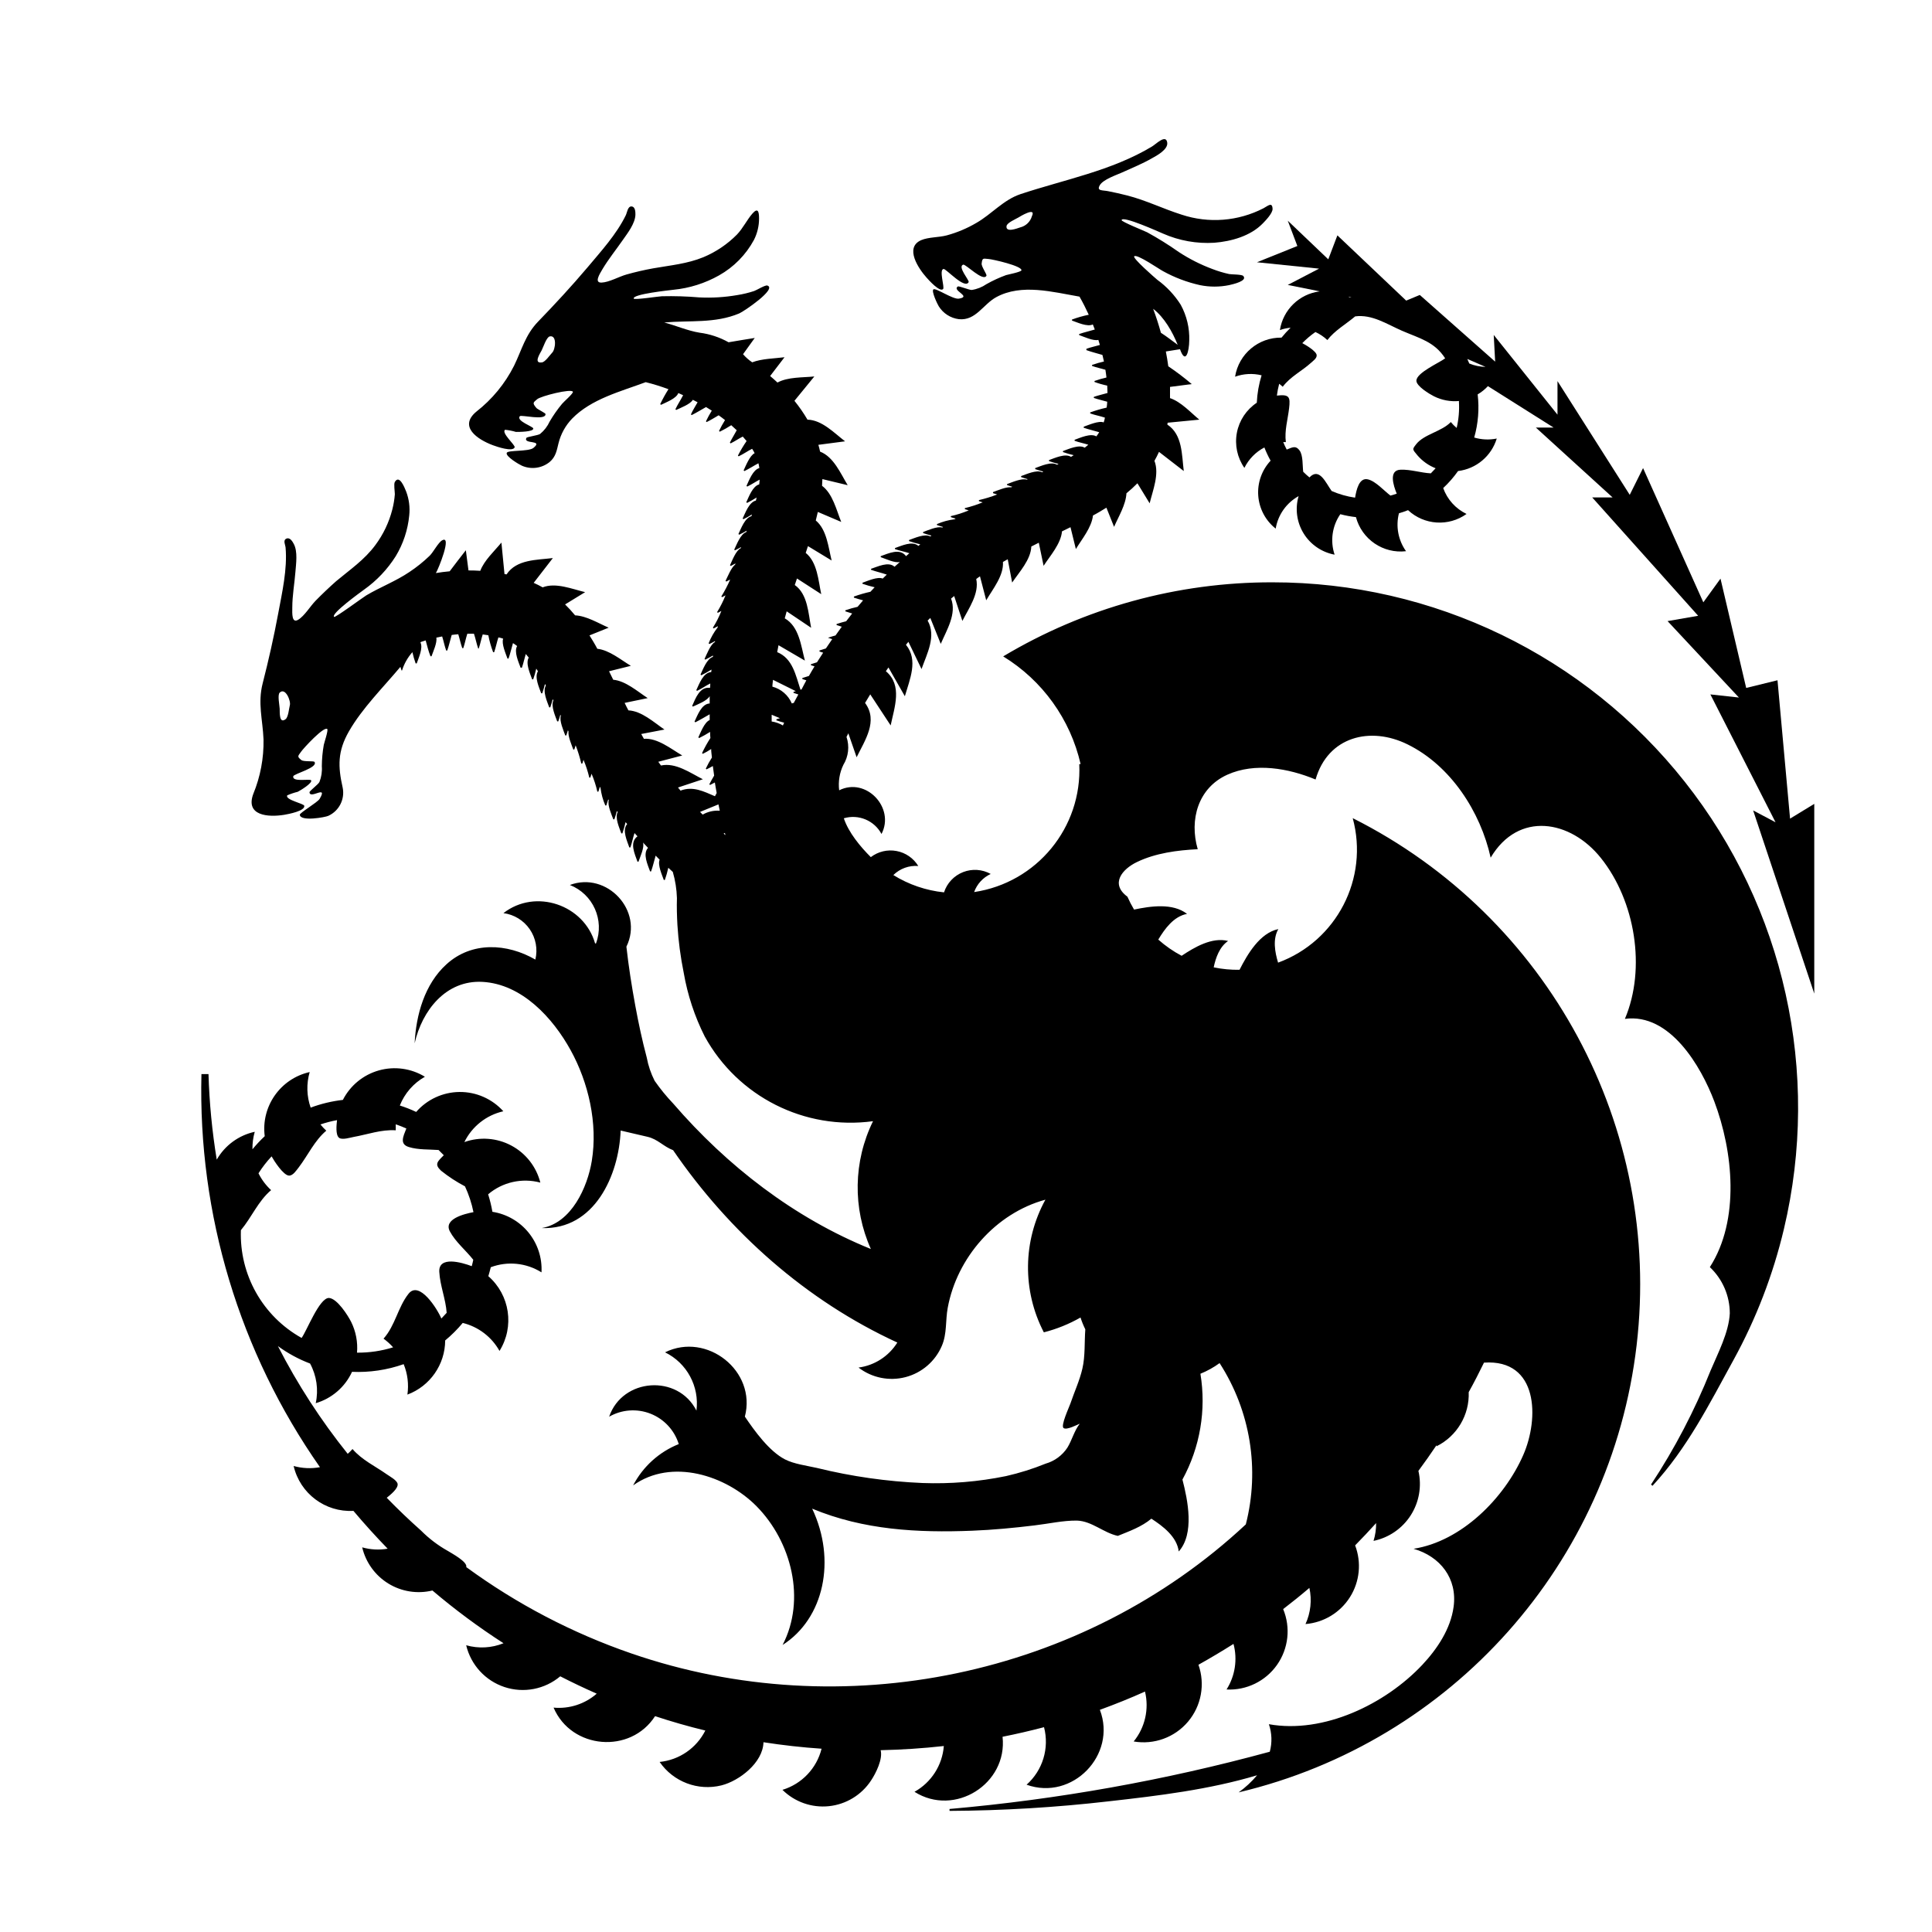 <?xml version="1.0" encoding="UTF-8" standalone="no" ?>
<!DOCTYPE svg PUBLIC "-//W3C//DTD SVG 1.1//EN" "http://www.w3.org/Graphics/SVG/1.1/DTD/svg11.dtd">
<svg xmlns="http://www.w3.org/2000/svg" xmlns:xlink="http://www.w3.org/1999/xlink" version="1.1" width="1080" height="1080" viewBox="0 0 1080 1080" xml:space="preserve">
<desc>Created with Fabric.js 5.2.4</desc>
<defs>
</defs>
<rect x="0" y="0" width="100%" height="100%" fill="transparent"></rect>
<g transform="matrix(1 0 0 1 540 540)" id="7d050ea9-ed53-44ca-b87e-a1239a92e008"  >
<rect style="stroke: none; stroke-width: 1; stroke-dasharray: none; stroke-linecap: butt; stroke-dashoffset: 0; stroke-linejoin: miter; stroke-miterlimit: 4; fill: rgb(255,255,255); fill-rule: nonzero; opacity: 1; visibility: hidden;" vector-effect="non-scaling-stroke"  x="-540" y="-540" rx="0" ry="0" width="1080" height="1080" />
</g>
<g transform="matrix(1 0 0 1 540 540)" id="ac2e92f6-a29f-4a02-8511-2b2464f5b393"  >
</g>
<g transform="matrix(2.68 0 0 2.68 522.97 612.79)"  >
<g style="" vector-effect="non-scaling-stroke"   >
		<g transform="matrix(1 0 0 1 13.38 -25.28)"  >
<path style="stroke: none; stroke-width: 1; stroke-dasharray: none; stroke-linecap: butt; stroke-dashoffset: 0; stroke-linejoin: miter; stroke-miterlimit: 4; fill: rgb(0,0,0); fill-rule: nonzero; opacity: 1;" vector-effect="non-scaling-stroke"  transform=" translate(-196.66, -196.34)" d="M 253.53 114.43 C 233.762 114.394 214.356 119.735 197.39 129.88 C 205.579 134.89 211.402 142.991 213.54 152.35 L 213.26 152.35 C 213.882 165.556 204.406 177.089 191.33 179.04 C 191.93 177.367 193.177 176.005 194.79 175.26 C 193.018 174.277 190.899 174.138 189.014 174.881 C 187.128 175.624 185.674 177.172 185.05 179.1 C 181.299 178.713 177.684 177.479 174.48 175.49 C 175.858 174.137 177.755 173.447 179.68 173.6 C 178.678 171.962 177.029 170.826 175.141 170.473 C 173.254 170.12 171.306 170.584 169.78 171.75 C 167.6 169.58 165.14 166.62 164.15 163.65 C 167.214 162.738 170.497 164.104 172.01 166.92 C 174.87 161.46 168.79 155 163.18 157.81 C 162.956 155.996 163.258 154.157 164.05 152.51 C 165.124 150.761 165.366 148.625 164.71 146.68 L 165.09 145.92 L 166.82 150.92 C 168.53 147.41 171.37 143.35 168.58 139.59 L 169.66 137.8 L 173.92 144.28 C 174.7 140.5 176.45 135.92 172.92 132.97 C 173.1 132.71 173.28 132.44 173.46 132.19 L 176.88 138.19 C 177.88 134.73 179.74 130.65 177.11 127.46 L 177.62 126.84 L 180.36 132.52 C 181.47 129.35 183.5 125.66 181.63 122.41 C 181.82 122.22 182.01 122.05 182.19 121.86 L 184.37 127.27 C 185.6 124.38 187.74 121.01 186.52 117.82 L 187.17 117.29 L 188.88 122.48 C 190.2 119.86 192.43 116.8 191.77 113.74 C 192.02 113.54 192.28 113.36 192.55 113.18 L 193.85 118.18 C 195.24 115.81 197.54 113.01 197.34 110.18 L 198.34 109.62 L 199.26 114.48 C 200.75 112.28 203.14 109.73 203.26 106.96 L 204.82 106.17 L 205.82 110.99 C 207.2 108.87 209.42 106.4 209.66 103.8 L 211.43 102.93 L 212.55 107.49 C 213.81 105.41 215.84 103 216.12 100.49 C 217.12 99.97 218.01 99.42 218.92 98.86 L 220.52 102.86 C 221.44 100.72 222.98 98.26 223.1 95.86 C 223.901 95.206 224.665 94.508 225.39 93.77 L 227.94 97.95 C 228.6 95.24 230.01 91.83 228.94 89.09 C 229.28 88.49 229.6 87.87 229.89 87.22 L 235.06 91.22 C 234.63 87.86 234.82 83.61 231.63 81.53 L 231.69 81.14 L 238.3 80.5 C 236.47 78.99 234.49 76.78 232.19 76.01 C 232.19 75.23 232.19 74.45 232.19 73.67 L 236.72 73.08 C 235.161 71.753 233.528 70.514 231.83 69.37 Q 231.62 67.82 231.32 66.28 L 234.27 65.81 C 235.49 69.21 236.18 66.1 236.2 64.02 C 236.289 61.409 235.674 58.822 234.42 56.53 C 233.136 54.504 231.48 52.74 229.54 51.33 C 229.05 50.93 224.33 46.81 224.72 46.43 C 225.27 45.87 230.01 49.16 230.72 49.52 C 233.137 50.857 235.734 51.84 238.43 52.44 C 240.436 52.85 242.504 52.85 244.51 52.44 C 245.31 52.26 248.44 51.56 247.46 50.52 C 247.14 50.18 245 50.23 244.52 50.13 C 243.331 49.87 242.165 49.519 241.03 49.08 C 238.572 48.165 236.224 46.977 234.03 45.54 C 231.907 44.042 229.7 42.666 227.42 41.42 C 226.95 41.18 222.02 39.2 222.09 38.88 C 222.28 37.88 229.93 41.36 230.73 41.69 C 234.093 43.172 237.762 43.827 241.43 43.6 C 244.96 43.32 248.96 42.21 251.51 39.6 C 252.09 39.01 253.62 37.44 253.58 36.52 C 253.51 35 252.58 35.94 251.68 36.41 C 246.4 39.131 240.247 39.611 234.61 37.74 C 230.77 36.53 227.18 34.74 223.26 33.74 Q 221.26 33.23 219.26 32.84 C 218.09 32.61 216.84 32.84 217.53 31.62 C 218.22 30.4 220.98 29.49 222.22 28.93 C 224.3 27.98 226.44 27.12 228.42 25.98 C 229.42 25.43 231.79 24.16 231.61 22.73 C 231.36 20.85 229.23 23.07 228.41 23.54 C 220 28.6 210.12 30.43 201 33.46 C 197.42 34.66 195 37.63 191.8 39.46 C 189.867 40.596 187.793 41.47 185.63 42.06 C 183.96 42.51 181.84 42.4 180.28 43.06 C 176.73 44.62 179.79 49.06 181.38 50.84 C 181.9 51.44 184.21 53.99 184.86 53.25 C 185.21 52.85 183.95 49.2 184.96 49.07 C 185.48 49 189.38 53.38 190.19 51.81 C 190.37 51.44 187.82 48.61 189.04 48.17 C 189.55 47.99 193.22 51.82 193.9 50.48 C 194.04 50.21 192.8 48.54 192.9 47.93 C 193.04 46.64 193.28 46.93 194.35 46.99 C 195.22 47.06 201.35 48.44 201.2 49.35 C 201.13 49.69 198.42 50.23 197.99 50.35 C 196.581 50.864 195.216 51.493 193.91 52.23 C 192.987 52.867 191.93 53.284 190.82 53.45 C 190.23 53.45 188.16 52.56 187.92 52.73 C 186.65 53.58 190.92 54.82 188.14 55.26 C 186.91 55.46 183.36 52.98 182.85 53.32 C 182.34 53.66 183.71 56.48 183.95 56.85 C 184.87 58.332 186.409 59.32 188.14 59.54 C 191.67 59.91 193.21 56.43 195.96 54.94 C 201.24 52.08 207.73 53.88 213.31 54.84 C 214.01 56.07 214.65 57.33 215.24 58.62 C 214.049 58.86 212.878 59.194 211.74 59.62 L 211.74 59.83 C 212.86 60.22 214.95 61.2 216.09 60.64 C 216.23 61 216.37 61.35 216.5 61.7 C 215.41 62.03 214.31 62.27 213.24 62.64 L 213.24 62.86 C 214.19 63.19 216.24 64.15 217.24 63.86 C 217.35 64.22 217.45 64.57 217.56 64.92 C 216.62 65.2 215.67 65.39 214.75 65.72 L 214.75 66 C 215.84 66.39 216.97 66.67 218.09 67 C 218.2 67.46 218.32 67.92 218.41 68.37 C 217.571 68.56 216.743 68.797 215.93 69.08 L 215.93 69.3 C 216.85 69.62 217.78 69.82 218.71 70.09 C 218.8 70.63 218.87 71.17 218.93 71.71 C 218.087 71.904 217.256 72.144 216.44 72.43 L 216.44 72.64 C 217.303 72.958 218.189 73.212 219.09 73.4 C 219.09 73.92 219.15 74.4 219.15 74.94 C 218.15 75.23 217.24 75.42 216.3 75.75 L 216.3 75.97 C 217.22 76.29 218.16 76.49 219.09 76.76 C 219.09 77.18 219.02 77.59 218.97 77.99 C 217.806 78.248 216.66 78.582 215.54 78.99 L 215.54 79.2 C 216.54 79.56 217.6 79.74 218.61 80.08 C 218.557 80.421 218.47 80.756 218.35 81.08 C 217.35 80.66 215.16 81.63 214.19 81.97 L 214.19 82.19 C 215.25 82.56 216.35 82.79 217.42 83.12 C 217.238 83.422 217.038 83.713 216.82 83.99 C 215.63 83.27 213.45 84.29 212.29 84.7 L 212.29 84.91 C 213.23 85.25 214.2 85.43 215.15 85.73 C 214.91 85.94 214.66 86.14 214.4 86.35 C 213.21 85.62 211.02 86.64 209.86 87.05 L 209.86 87.26 C 210.593 87.521 211.341 87.738 212.1 87.91 L 211.54 88.26 C 210.34 87.48 208.13 88.52 206.95 88.93 L 206.95 89.15 C 207.6 89.38 208.25 89.56 208.95 89.73 L 208.61 89.9 C 207.42 89.17 205.23 90.19 204.07 90.6 L 204.07 90.82 C 204.64 91.02 205.21 91.18 205.77 91.33 L 205.5 91.47 C 204.36 90.9 202.21 91.89 201.13 92.27 L 201.13 92.48 C 201.59 92.65 202.06 92.79 202.52 92.92 L 202.3 93.02 C 201.3 92.64 199.13 93.61 198.2 93.94 L 198.2 94.15 C 198.56 94.28 198.93 94.39 199.29 94.5 L 199.06 94.61 C 198 94.48 196.25 95.26 195.27 95.61 L 195.27 95.83 L 196.14 96.11 C 194.899 96.588 193.626 96.979 192.33 97.28 L 192.33 97.5 L 193.11 97.75 C 191.907 98.249 190.667 98.65 189.4 98.95 L 189.4 99.17 L 190.2 99.42 C 188.998 99.938 187.749 100.34 186.47 100.62 L 186.47 100.83 C 186.78 100.95 187.1 101.04 187.47 101.14 L 187.25 101.28 C 185.985 101.434 184.749 101.771 183.58 102.28 L 183.58 102.49 C 184 102.64 184.42 102.77 184.84 102.89 L 184.69 103.01 C 183.69 102.66 181.54 103.63 180.69 103.94 L 180.69 104.16 C 181.27 104.36 181.85 104.53 182.43 104.68 L 182.19 104.86 C 181.03 104.22 178.87 105.22 177.75 105.61 L 177.75 105.83 C 178.54 106.1 179.32 106.32 180.1 106.51 L 179.7 106.83 C 178.44 105.71 176.16 106.83 174.82 107.28 L 174.82 107.5 C 175.82 107.85 176.82 108.03 177.82 108.36 L 177.13 108.97 L 177.13 108.97 C 175.85 107.24 173.49 108.39 171.85 108.97 L 171.85 109.18 C 172.85 109.52 174.85 110.48 175.85 110.18 L 174.73 111.18 C 173.47 110.02 171.18 111.18 169.83 111.61 L 169.83 111.82 C 170.9 112.2 172.02 112.45 173.11 112.82 L 172.26 113.65 C 171.19 113.19 169.04 114.17 168.04 114.52 L 168.04 114.73 C 168.871 115.024 169.719 115.268 170.58 115.46 C 170.29 115.77 169.99 116.08 169.7 116.4 C 168.53 116.658 167.377 116.992 166.25 117.4 L 166.25 117.62 C 166.89 117.84 167.53 118.02 168.17 118.19 C 167.78 118.63 167.4 119.08 167.02 119.54 C 166.155 119.728 165.303 119.971 164.47 120.27 L 164.47 120.48 C 164.94 120.65 165.47 120.79 165.89 120.93 C 165.47 121.46 165.05 122.01 164.64 122.55 C 163.99 122.71 163.33 122.9 162.64 123.13 L 162.64 123.34 C 163 123.47 163.36 123.58 163.72 123.69 C 163.28 124.28 162.85 124.9 162.42 125.51 Q 161.64 125.72 160.86 125.99 L 160.86 126 L 161.73 126.28 C 161.29 126.92 160.85 127.56 160.41 128.22 C 159.97 128.35 159.52 128.49 159.07 128.65 L 159.07 128.86 L 159.84 129.11 C 159.41 129.77 158.97 130.43 158.55 131.11 C 158.13 131.23 157.71 131.36 157.29 131.51 L 157.29 131.72 L 158.04 131.96 C 157.64 132.61 157.26 133.28 156.87 133.96 C 156.41 134.09 155.96 134.23 155.5 134.39 L 155.5 134.61 C 155.78 134.71 156.05 134.79 156.33 134.87 L 155.33 136.77 L 155.11 136.83 C 154.11 133.83 153.5 130.32 150.25 128.99 C 150.34 128.51 150.43 127.99 150.53 127.55 L 156.03 130.76 C 155.22 127.69 154.85 123.68 151.83 121.94 C 151.96 121.45 152.1 120.94 152.23 120.48 L 157.33 123.91 C 156.74 120.91 156.64 116.91 153.92 114.99 C 154.08 114.53 154.23 114.08 154.38 113.63 L 159.44 116.9 C 158.82 114.03 158.64 110.26 156.2 108.29 C 156.36 107.82 156.52 107.35 156.67 106.88 L 161.61 109.88 C 160.92 107.12 160.61 103.45 158.3 101.53 C 158.45 100.94 158.6 100.34 158.73 99.75 L 163.61 101.83 C 162.61 99.37 161.84 95.95 159.61 94.3 C 159.61 93.84 159.67 93.37 159.68 92.9 L 164.96 94.17 C 163.46 91.71 162.04 88.27 159.2 87.17 C 159.1 86.69 158.97 86.17 158.84 85.75 L 164.41 85.02 C 162.14 83.28 159.6 80.57 156.57 80.5 C 155.764 79.123 154.854 77.81 153.85 76.57 L 158 71.49 C 155.59 71.74 152.49 71.57 150.31 72.76 C 149.82 72.3 149.31 71.85 148.78 71.4 L 151.78 67.48 C 149.61 67.76 147.11 67.76 145.04 68.54 C 144.331 68.064 143.689 67.496 143.13 66.85 L 145.57 63.46 C 143.75 63.76 141.92 64.04 140.11 64.36 C 138.237 63.31 136.18 62.631 134.05 62.36 C 131.54 61.95 129.16 60.88 126.69 60.23 C 131.99 59.76 137.29 60.47 142.34 58.34 C 143.27 57.95 150.34 53.17 148.18 52.52 C 147.74 52.39 145.91 53.52 145.44 53.67 C 144.288 54.048 143.108 54.333 141.91 54.52 C 139.299 54.972 136.646 55.133 134 55 C 131.41 54.78 128.809 54.7 126.21 54.76 C 125.69 54.76 120.44 55.57 120.33 55.25 C 120 54.32 127.81 53.51 128.6 53.41 C 131.947 53.082 135.189 52.06 138.12 50.41 C 141.202 48.679 143.73 46.11 145.41 43 C 146.109 41.614 146.472 40.083 146.47 38.53 C 146.47 37.01 146.19 36.25 145.07 37.53 C 143.95 38.81 143.15 40.53 141.87 41.88 C 139.872 43.903 137.493 45.511 134.87 46.61 C 131.48 48 128 48.3 124.38 48.94 Q 121.56 49.45 118.8 50.23 C 117.26 50.66 115.19 51.85 113.62 51.91 C 112.05 51.97 113.16 50.21 113.82 49.09 C 115.07 47 116.68 45 118.07 43 C 119.07 41.57 120.62 39.58 120.68 37.76 C 120.68 37.2 120.68 36.1 119.88 36.03 C 119.08 35.96 118.95 37.29 118.68 37.85 C 116.74 41.85 113.5 45.38 110.68 48.75 C 107.38 52.65 103.92 56.39 100.37 60.06 C 97.7 62.83 97.01 65.88 95.37 69.25 C 93.487 72.986 90.799 76.258 87.5 78.83 C 83.75 81.95 87.72 84.63 90.94 85.83 C 91.83 86.16 95.1 87.28 95.49 86.27 C 95.67 85.81 92.65 83.27 93.49 82.61 C 94.259 82.689 95.019 82.84 95.76 83.06 C 96.36 83.06 99.42 83.06 99.38 82.35 C 99.38 81.93 95.74 80.78 96.57 79.78 C 96.86 79.43 102 80.78 101.93 79.33 C 101.93 79.13 100.27 78.33 100.05 78.09 C 99.05 76.94 99.45 76.91 100.17 76.25 C 100.89 75.59 107.38 73.95 107.64 74.69 C 107.75 75.03 105.64 76.85 105.38 77.2 C 104.421 78.355 103.559 79.585 102.8 80.88 C 102.341 81.888 101.657 82.778 100.8 83.48 C 100.31 83.81 98.05 84.06 97.93 84.32 C 97.26 85.7 101.59 84.62 99.39 86.41 C 98.39 87.19 94.12 86.83 93.85 87.41 C 93.49 88.15 96.55 89.92 96.99 90.1 C 98.915 90.952 101.154 90.654 102.79 89.33 C 104.07 88.24 104.26 86.96 104.63 85.46 C 105.103 83.516 106.083 81.732 107.47 80.29 C 111.47 76.18 117.6 74.63 122.83 72.68 C 124.436 73.08 126.019 73.571 127.57 74.15 C 126.936 75.152 126.362 76.191 125.85 77.26 L 126.01 77.41 C 127.01 76.91 129.21 76.11 129.63 74.95 L 130.63 75.4 C 130.12 76.4 129.5 77.32 129.02 78.33 L 129.18 78.48 C 130 78.08 132.18 77.27 132.65 76.36 L 133.65 76.87 C 133.18 77.72 132.65 78.52 132.26 79.4 L 132.41 79.55 C 133.41 79.05 134.41 78.44 135.41 77.87 L 136.61 78.62 C 136.162 79.34 135.755 80.084 135.39 80.85 L 135.54 81 C 136.41 80.58 137.21 80.07 138.04 79.59 C 138.5 79.92 138.94 80.24 139.37 80.59 C 138.91 81.322 138.493 82.08 138.12 82.86 L 138.28 83.01 C 139.103 82.608 139.901 82.157 140.67 81.66 C 141.06 82.01 141.45 82.36 141.81 82.71 C 141.35 83.59 140.81 84.4 140.38 85.3 L 140.54 85.45 C 141.42 85.02 142.22 84.45 143.07 84.03 C 143.35 84.34 143.61 84.65 143.87 84.96 C 143.202 85.933 142.597 86.949 142.06 88 L 142.21 88.15 C 143.21 87.68 144.06 87.06 145.02 86.58 C 145.222 86.872 145.399 87.179 145.55 87.5 C 144.55 87.95 143.69 90.16 143.25 91.08 L 143.41 91.23 C 144.41 90.74 145.35 90.12 146.34 89.6 C 146.423 89.929 146.486 90.263 146.53 90.6 C 145.19 90.94 144.37 93.2 143.85 94.31 L 144 94.46 C 144.9 94.03 145.72 93.46 146.59 93.01 C 146.59 93.32 146.54 93.64 146.5 94.01 C 145.15 94.33 144.33 96.61 143.81 97.72 L 143.96 97.87 C 144.646 97.528 145.313 97.151 145.96 96.74 L 145.81 97.38 C 144.41 97.68 143.59 99.98 143.05 101.11 L 143.2 101.27 C 143.82 100.97 144.41 100.64 144.99 100.27 L 144.87 100.64 C 143.52 100.96 142.7 103.24 142.17 104.35 L 142.32 104.5 C 142.87 104.24 143.39 103.95 143.89 103.66 L 143.8 103.95 C 142.59 104.35 141.8 106.58 141.29 107.61 L 141.44 107.76 C 141.88 107.55 142.31 107.32 142.73 107.08 L 142.65 107.31 C 141.65 107.77 140.83 109.97 140.41 110.87 L 140.56 111.02 C 140.91 110.85 141.24 110.67 141.56 110.49 C 141.538 110.571 141.511 110.652 141.48 110.73 C 140.64 111.39 139.96 113.18 139.48 114.12 L 139.64 114.27 C 139.92 114.14 140.18 113.99 140.45 113.85 C 139.917 115.069 139.299 116.248 138.6 117.38 L 138.75 117.53 C 139 117.41 139.24 117.28 139.48 117.15 C 138.99 118.36 138.401 119.527 137.72 120.64 L 137.87 120.79 C 138.13 120.67 138.37 120.53 138.61 120.4 C 138.135 121.618 137.542 122.787 136.84 123.89 L 136.99 124.05 L 137.88 123.58 C 137.859 123.666 137.842 123.752 137.83 123.84 C 137.049 124.848 136.415 125.963 135.95 127.15 L 136.11 127.3 C 136.51 127.11 136.9 126.9 137.28 126.69 L 137.28 126.88 C 136.34 127.34 135.51 129.56 135.1 130.41 L 135.25 130.56 C 135.81 130.29 136.34 130 136.85 129.7 C 136.85 129.79 136.85 129.89 136.85 129.98 C 135.58 130.36 134.77 132.6 134.26 133.67 L 134.41 133.82 C 135.146 133.465 135.86 133.068 136.55 132.63 L 136.49 133.15 C 134.81 133.25 133.99 135.64 133.38 136.92 L 133.53 137.07 C 134.53 136.61 135.34 136 136.29 135.53 C 136.29 135.83 136.29 136.14 136.24 136.45 L 136.24 136.45 C 134.09 136.14 133.24 138.61 132.52 140.2 L 132.67 140.35 C 133.59 139.91 135.67 139.14 136.17 138.17 C 136.17 138.68 136.17 139.17 136.17 139.7 C 134.46 139.78 133.63 142.18 133.01 143.48 L 133.17 143.63 C 134.17 143.13 135.17 142.52 136.17 141.96 C 136.17 142.36 136.17 142.76 136.17 143.16 C 135.08 143.59 134.26 145.81 133.81 146.76 L 133.96 146.92 C 134.749 146.53 135.516 146.1 136.26 145.63 C 136.26 146.05 136.26 146.48 136.32 146.91 C 135.668 147.915 135.087 148.964 134.58 150.05 L 134.74 150.2 C 135.34 149.91 135.92 149.58 136.48 149.2 C 136.48 149.79 136.58 150.38 136.64 150.97 C 136.163 151.714 135.735 152.489 135.36 153.29 L 135.51 153.44 C 135.96 153.23 136.4 152.99 136.83 152.75 C 136.91 153.42 137 154.1 137.1 154.75 C 136.75 155.33 136.43 155.92 136.1 156.55 L 136.25 156.7 C 136.6 156.53 136.93 156.36 137.25 156.18 C 137.36 156.91 137.5 157.65 137.63 158.38 C 137.5 158.6 137.38 158.82 137.27 159.05 C 134.93 158.05 132.69 156.88 130.09 157.88 C 129.91 157.67 129.74 157.44 129.56 157.23 L 134.75 155.51 C 132.13 154.19 129.07 151.97 126.01 152.64 C 125.81 152.38 125.62 152.12 125.45 151.86 L 130.45 150.55 C 128.08 149.16 125.28 146.86 122.45 147.07 L 121.89 146.07 L 126.74 145.14 C 124.54 143.65 121.99 141.27 119.22 141.14 C 118.95 140.62 118.69 140.14 118.43 139.58 L 123.24 138.58 C 121.12 137.2 118.65 134.99 116.05 134.75 L 115.18 132.98 L 119.73 131.85 C 117.65 130.6 115.24 128.57 112.73 128.29 C 112.21 127.29 111.66 126.4 111.1 125.5 L 115.1 123.89 C 112.96 122.97 110.49 121.43 108.1 121.32 C 107.445 120.523 106.748 119.761 106.01 119.04 L 110.19 116.48 C 107.47 115.83 104.06 114.41 101.33 115.48 C 100.73 115.14 100.11 114.83 99.46 114.54 L 103.46 109.37 C 100.11 109.79 95.88 109.62 93.8 112.78 L 93.37 112.7 L 92.73 106.14 C 91.26 107.93 89.15 109.83 88.32 112.03 C 87.5 111.97 86.68 111.95 85.86 111.95 L 85.31 107.74 C 84.19 109.2 83.03 110.65 81.94 112.13 C 80.94 112.22 80.02 112.34 79.06 112.5 C 79.55 111.75 82.49 104.5 80.37 105.67 C 79.54 106.13 78.53 108.14 77.76 108.89 C 76.462 110.142 75.053 111.273 73.55 112.27 C 70.68 114.21 67.48 115.41 64.55 117.15 C 63.9 117.53 58.07 121.85 57.83 121.64 C 57.09 120.99 63.46 116.41 64.1 115.94 C 66.727 114.076 68.962 111.715 70.68 108.99 C 72.247 106.405 73.211 103.499 73.5 100.49 C 73.685 98.796 73.466 97.083 72.86 95.49 C 72.49 94.56 71.43 91.92 70.5 93.49 C 70.24 93.93 70.5 95.49 70.5 96.06 C 70.418 97.137 70.24 98.204 69.97 99.25 C 69.288 101.919 68.093 104.429 66.45 106.64 C 64.18 109.73 61.15 111.78 58.25 114.2 Q 56 116.2 54 118.24 C 52.87 119.38 51.67 121.44 50.33 122.24 C 48.99 123.04 49.09 120.94 49.11 119.69 C 49.11 117.21 49.57 114.69 49.76 112.27 C 49.89 110.55 50.28 108.03 49.42 106.42 C 49.16 105.93 48.62 104.98 47.87 105.32 C 47.12 105.66 47.66 106.6 47.71 107.18 C 48.1 111.71 46.99 116.52 46.17 120.94 C 45.26 125.82 44.17 130.67 42.94 135.47 C 41.86 139.64 42.94 143.05 43.11 147.21 C 43.181 151.096 42.457 154.955 40.98 158.55 C 39.27 163.11 44.05 163.48 47.44 162.92 C 48.37 162.76 51.77 162.12 51.61 161.05 C 51.53 160.56 47.61 159.83 48.04 158.87 C 48.746 158.558 49.479 158.31 50.23 158.13 C 50.77 157.87 53.39 156.28 53.03 155.72 C 52.8 155.37 49.03 156.16 49.31 154.89 C 49.4 154.36 54.55 153.1 53.74 151.89 C 53.57 151.64 51.5 151.89 51.01 151.51 C 50.01 150.73 50.33 150.66 50.93 149.78 C 51.42 149.06 55.69 144.42 56.4 145.03 C 56.66 145.26 55.77 147.87 55.68 148.33 C 55.418 149.806 55.281 151.301 55.27 152.8 C 55.356 153.917 55.185 155.039 54.77 156.08 C 54.51 156.61 52.68 157.94 52.7 158.23 C 52.8 159.75 56.62 156.56 54.81 159.6 C 54.37 160.34 50.65 162.5 50.68 162.91 C 50.78 164.39 56.02 163.43 56.62 163.14 C 58.868 162.118 60.112 159.68 59.62 157.26 C 58.62 152.84 58.54 149.69 60.91 145.54 C 63.71 140.66 68.06 136.37 71.66 132.06 C 71.73 132.32 71.81 132.57 71.9 132.82 L 72 132.82 C 72.442 131.408 73.178 130.106 74.16 129 C 74.34 129.796 74.567 130.581 74.84 131.35 L 75.06 131.35 C 75.45 130.23 76.43 128.12 75.84 126.98 L 75.93 126.87 L 76.93 126.55 C 77.24 127.66 77.5 128.77 77.93 129.85 L 78.15 129.85 C 78.47 128.93 79.37 127 79.15 125.97 L 80.37 125.72 C 80.69 126.72 80.87 127.72 81.21 128.66 L 81.43 128.66 C 81.8 127.59 82.04 126.49 82.36 125.41 C 82.82 125.35 83.28 125.29 83.73 125.26 C 84.04 126.26 84.22 127.2 84.56 128.15 L 84.78 128.15 C 85.12 127.15 85.29 126.15 85.62 125.15 Q 86.31 125.15 87 125.15 C 87.34 126.15 87.53 127.22 87.89 128.24 L 88 128.24 C 88.34 127.24 88.52 126.24 88.83 125.3 L 90 125.47 C 90.228 126.674 90.563 127.855 91 129 L 91.22 129 C 91.57 128 91.76 126.93 92.1 125.92 C 92.442 125.976 92.777 126.066 93.1 126.19 C 92.69 127.19 93.66 129.38 94 130.34 L 94.21 130.34 C 94.59 129.28 94.81 128.19 95.14 127.11 C 95.44 127.298 95.731 127.502 96.01 127.72 C 95.3 128.9 96.32 131.09 96.73 132.24 L 97 132.24 C 97.33 131.3 97.52 130.33 97.81 129.38 C 98.02 129.62 98.23 129.87 98.43 130.13 C 97.71 131.32 98.73 133.51 99.14 134.67 L 99.36 134.67 C 99.613 133.935 99.827 133.188 100 132.43 C 100.12 132.61 100.24 132.79 100.35 132.99 C 99.57 134.19 100.61 136.4 101.03 137.58 L 101.25 137.58 Q 101.58 136.58 101.82 135.63 L 102 135.97 C 101.27 137.16 102.29 139.35 102.7 140.51 L 102.92 140.51 C 103.12 139.94 103.28 139.37 103.43 138.8 L 103.57 139.07 C 103 140.21 103.99 142.37 104.37 143.44 L 104.59 143.44 C 104.75 142.98 104.9 142.51 105.02 142.05 L 105.13 142.27 C 104.75 143.27 105.72 145.44 106.05 146.37 L 106.26 146.37 C 106.39 146 106.5 145.64 106.61 145.28 C 106.61 145.35 106.68 145.43 106.72 145.51 C 106.59 146.57 107.37 148.32 107.72 149.3 L 107.93 149.3 C 108.04 149.01 108.12 148.71 108.21 148.42 C 108.692 149.661 109.086 150.934 109.39 152.23 L 109.61 152.23 C 109.7 151.97 109.77 151.71 109.85 151.45 C 110.355 152.651 110.76 153.892 111.06 155.16 L 111.28 155.16 C 111.37 154.9 111.45 154.63 111.53 154.36 C 112.047 155.564 112.452 156.812 112.74 158.09 L 112.95 158.09 C 113.06 157.78 113.16 157.46 113.25 157.09 L 113.4 157.3 C 113.554 158.565 113.891 159.801 114.4 160.97 L 114.61 160.97 C 114.76 160.55 114.89 160.13 115.01 159.71 L 115.13 159.87 C 114.78 160.87 115.76 163.02 116.07 163.87 L 116.29 163.87 C 116.49 163.29 116.66 162.71 116.81 162.13 C 116.87 162.2 116.92 162.28 116.98 162.36 C 116.34 163.52 117.35 165.68 117.74 166.8 L 117.96 166.8 C 118.223 166.029 118.447 165.244 118.63 164.45 L 118.96 164.85 C 117.84 166.11 118.96 168.39 119.41 169.73 L 119.63 169.73 C 119.98 168.73 120.16 167.73 120.49 166.73 C 120.69 166.96 120.9 167.18 121.11 167.41 L 121.11 167.41 C 119.38 168.7 120.54 171.06 121.11 172.7 L 121.32 172.7 C 121.66 171.7 122.61 169.7 122.26 168.7 C 122.61 169.08 122.95 169.45 123.31 169.82 C 122.15 171.08 123.26 173.37 123.74 174.73 L 123.95 174.73 C 124.33 173.65 124.58 172.54 124.9 171.44 L 125.73 172.29 C 125.27 173.36 126.25 175.51 126.6 176.51 L 126.82 176.51 C 127.111 175.679 127.351 174.83 127.54 173.97 C 127.86 174.26 128.16 174.56 128.48 174.84 C 128.995 176.617 129.284 178.451 129.34 180.3 C 129.28 182.17 129.34 184.04 129.44 185.9 C 129.648 189.26 130.089 192.601 130.76 195.9 C 131.556 200.505 133.028 204.966 135.13 209.14 C 142.046 221.733 156.004 228.766 170.24 226.83 C 166.133 235.208 165.968 244.979 169.79 253.49 C 153.79 247.01 139.79 236.16 128.57 223.16 C 127.157 221.678 125.86 220.09 124.69 218.41 C 123.911 216.874 123.355 215.234 123.04 213.54 C 122.09 209.97 121.32 206.35 120.65 202.71 C 119.9 198.64 119.26 194.55 118.8 190.43 C 122.48 182.94 114.72 174.67 107.01 177.56 C 111.845 179.459 114.269 184.88 112.46 189.75 L 112.27 189.75 C 109.96 181.68 99.84 178.22 93.15 183.43 C 95.373 183.722 97.368 184.944 98.638 186.792 C 99.908 188.64 100.334 190.94 99.81 193.12 C 93.91 189.71 86.52 189.3 81.25 194.12 C 76.72 198.23 74.92 204.65 74.63 210.58 C 76.17 203.76 81.14 197.36 88.77 197.77 C 97.01 198.22 103.45 205.27 107.17 212.02 C 110.89 218.77 112.86 227.28 111.58 235.12 C 110.69 240.56 107.37 248.05 101.14 249.12 C 112.14 249.53 117.24 238.12 117.6 228.78 L 123.22 230.09 C 125.36 230.59 126.49 232.09 128.54 232.88 C 140.28 250 156.3 264.26 175.31 273 C 173.527 275.859 170.56 277.773 167.22 278.22 C 170.007 280.367 173.631 281.102 177.035 280.21 C 180.438 279.317 183.235 276.898 184.61 273.66 C 185.69 271.11 185.33 268.43 185.82 265.77 C 187.74 255.3 195.82 246.03 206.2 243.2 C 201.478 251.79 201.354 262.17 205.87 270.87 C 208.548 270.189 211.121 269.15 213.52 267.78 C 213.793 268.627 214.127 269.452 214.52 270.25 C 214.32 272.89 214.52 275.84 213.91 278.44 C 213.35 280.89 212.21 283.36 211.4 285.75 C 211.14 286.51 209.33 290.37 209.99 290.84 C 210.65 291.31 212.83 290.14 213.36 289.93 C 212.2 291.42 211.76 293.33 210.78 294.93 C 209.717 296.546 208.11 297.727 206.25 298.26 C 203.565 299.35 200.796 300.22 197.97 300.86 C 192.241 302.033 186.393 302.516 180.55 302.3 C 173.131 301.985 165.761 300.933 158.55 299.16 C 156.44 298.68 153.75 298.34 151.87 297.37 C 148.58 295.67 145.54 291.45 143.51 288.45 C 146 278.93 135.57 270.74 126.86 275.04 C 131.422 277.273 134.056 282.162 133.41 287.2 C 129.54 279.56 117.97 280.37 115.2 288.47 C 117.832 286.962 121.007 286.731 123.83 287.841 C 126.653 288.951 128.82 291.283 129.72 294.18 C 125.618 295.822 122.24 298.88 120.2 302.8 C 128.25 297.04 139.59 300.71 145.94 307.14 C 153.23 314.52 156.31 326.59 151.38 336.08 C 160.02 330.57 162.63 318.37 157.55 307.65 C 168.29 312.11 179.55 312.7 190.95 312.25 C 195.3 312.08 199.66 311.66 203.95 311.14 C 206.78 310.81 209.95 310.09 212.8 310.14 C 215.91 310.25 218.32 312.69 221.3 313.33 C 223.74 312.33 226.22 311.47 228.3 309.74 C 230.7 311.29 233.64 313.51 234.01 316.58 C 237.33 312.87 235.9 305.89 234.78 301.58 C 238.459 294.848 239.779 287.079 238.53 279.51 C 239.949 278.936 241.292 278.191 242.53 277.29 C 248.962 287.251 250.945 299.444 248 310.93 C 213.94 342.71 163.79 353.02 119.81 337.84 C 107.503 333.599 95.903 327.531 85.4 319.84 C 85.71 318.73 82.23 316.9 81.56 316.47 C 79.505 315.321 77.62 313.89 75.96 312.22 L 75.96 312.22 Q 72.26 308.93 68.81 305.38 C 69.48 304.83 71.22 303.49 71.08 302.5 C 70.96 301.72 69.41 300.91 68.84 300.5 C 66.42 298.79 63.63 297.5 61.67 295.21 C 61.356 295.562 61.022 295.896 60.67 296.21 C 55.069 289.232 50.191 281.703 46.11 273.74 C 48.172 275.251 50.429 276.476 52.82 277.38 C 54.187 279.908 54.605 282.841 54 285.65 C 57.35 284.668 60.111 282.282 61.57 279.11 C 65.229 279.271 68.886 278.728 72.34 277.51 C 73.164 279.519 73.433 281.712 73.12 283.86 C 77.84 282.097 80.977 277.598 81 272.56 C 82.33 271.459 83.555 270.237 84.66 268.91 C 87.917 269.706 90.696 271.822 92.33 274.75 C 95.487 269.686 94.5 263.079 90 259.16 C 90.19 258.55 90.35 257.92 90.51 257.29 C 94.011 255.979 97.922 256.375 101.09 258.36 C 101.421 252.147 96.997 246.691 90.85 245.73 C 90.635 244.495 90.338 243.275 89.96 242.08 C 92.968 239.526 97.04 238.613 100.85 239.64 C 100.01 236.325 97.811 233.519 94.793 231.91 C 91.776 230.302 88.22 230.04 85 231.19 C 86.597 227.926 89.586 225.562 93.13 224.76 C 90.806 222.175 87.485 220.71 84.008 220.737 C 80.532 220.763 77.234 222.279 74.95 224.9 C 73.845 224.377 72.706 223.929 71.54 223.56 C 72.546 221.021 74.392 218.903 76.77 217.56 C 73.89 215.801 70.408 215.323 67.161 216.24 C 63.913 217.156 61.195 219.385 59.66 222.39 C 57.363 222.652 55.106 223.192 52.94 224 C 52.099 221.608 52.029 219.013 52.74 216.58 C 46.628 217.949 42.563 223.747 43.36 229.96 C 42.448 230.814 41.593 231.725 40.8 232.69 C 40.776 231.456 40.938 230.226 41.28 229.04 C 37.933 229.766 35.051 231.878 33.35 234.85 C 32.382 228.945 31.808 222.981 31.63 217 L 30.16 217 C 29.425 246.273 38.089 275.011 54.88 299 C 53.055 299.337 51.177 299.251 49.39 298.75 C 50.718 304.487 55.98 308.437 61.86 308.11 Q 65.28 312.17 69 316 C 67.231 316.305 65.417 316.209 63.69 315.72 C 64.43 318.862 66.393 321.578 69.143 323.268 C 71.893 324.957 75.203 325.48 78.34 324.72 C 83.034 328.711 87.989 332.386 93.17 335.72 C 90.693 336.724 87.951 336.872 85.38 336.14 C 86.351 340.239 89.379 343.541 93.379 344.862 C 97.379 346.184 101.779 345.335 105 342.62 Q 108.75 344.54 112.61 346.24 C 110.135 348.401 106.882 349.453 103.61 349.15 C 107.33 357.86 119.66 358.88 124.78 350.93 Q 129.95 352.64 135.26 353.93 C 133.414 357.601 129.819 360.072 125.73 360.48 C 128.591 364.633 133.724 366.58 138.62 365.37 C 142.34 364.43 147.29 360.64 147.39 356.37 C 151.39 356.99 155.45 357.45 159.51 357.72 C 158.489 361.816 155.39 365.074 151.35 366.3 C 153.909 368.834 157.471 370.084 161.052 369.706 C 164.634 369.329 167.856 367.362 169.83 364.35 C 170.83 362.86 172.32 359.87 171.83 358.03 Q 178.43 357.89 185.01 357.16 C 184.698 361.167 182.401 364.753 178.89 366.71 C 187.27 372.02 198.34 365.04 197.26 355.23 Q 201.62 354.36 205.91 353.23 C 207.049 357.596 205.643 362.233 202.27 365.23 C 211.83 368.66 221.15 359 217.56 349.61 C 220.74 348.45 223.88 347.19 226.97 345.8 C 227.855 349.448 226.982 353.3 224.61 356.21 C 228.854 356.941 233.168 355.369 235.946 352.078 C 238.725 348.788 239.552 344.272 238.12 340.21 Q 241.82 338.14 245.43 335.86 C 246.294 339.093 245.768 342.541 243.98 345.37 C 248.137 345.579 252.11 343.642 254.506 340.24 C 256.903 336.837 257.387 332.443 255.79 328.6 C 257.65 327.17 259.48 325.7 261.26 324.18 C 261.812 326.715 261.528 329.36 260.45 331.72 C 264.253 331.41 267.689 329.329 269.725 326.101 C 271.761 322.873 272.159 318.876 270.8 315.31 Q 273.04 313.03 275.18 310.66 C 275.194 311.917 275.011 313.169 274.64 314.37 C 277.837 313.711 280.633 311.789 282.395 309.041 C 284.156 306.293 284.735 302.95 284 299.77 C 285.3 298.01 286.56 296.23 287.78 294.41 L 287.78 294.64 C 292.044 292.525 294.671 288.106 294.49 283.35 C 295.6 281.35 296.67 279.27 297.68 277.19 C 309.07 276.41 309.21 288.86 305.87 296.46 C 301.93 305.46 293 314.46 282.99 316.02 C 288.56 317.62 292.16 322.22 291.34 328.14 C 290.71 332.75 287.93 336.9 284.81 340.23 C 277.11 348.42 264.23 354.66 252.81 352.61 C 253.447 354.461 253.513 356.461 253 358.35 C 231.134 364.313 208.778 368.309 186.2 370.29 L 186.2 370.69 C 197.308 370.634 208.405 369.966 219.44 368.69 C 229.77 367.53 240.36 366.25 250.35 363.26 C 249.221 364.606 247.927 365.805 246.5 366.83 C 291.023 356.271 324.193 319.001 329.516 273.554 C 334.838 228.107 311.178 184.181 270.3 163.62 C 273.712 176.184 266.951 189.272 254.73 193.76 C 254.06 191.54 253.58 188.86 254.78 186.76 C 250.9 187.58 248.33 192.03 246.69 195.25 C 244.88 195.28 243.072 195.109 241.3 194.74 C 241.72 192.74 242.51 190.47 244.3 189.24 C 240.95 188.38 237.3 190.54 234.61 192.33 C 232.858 191.401 231.223 190.266 229.74 188.95 C 231.09 186.71 232.95 184.11 235.74 183.59 C 232.74 181.26 228.08 181.98 224.69 182.69 C 224.174 181.822 223.709 180.924 223.3 180 C 219.66 177.31 222.2 174.26 225.3 172.77 C 229.18 170.9 233.73 170.31 237.97 170.1 C 236.18 163.96 238.03 157.32 244.14 154.56 C 249.92 151.96 256.92 153.22 262.55 155.56 C 265.13 146.56 274.01 144.41 281.75 148.24 C 290.75 152.67 296.96 162.31 299.07 171.86 C 304.87 162.08 315.74 164 322.07 171.94 C 329.21 180.87 331.54 194.94 327.07 205.49 C 336.46 204.22 342.96 215.41 345.72 222.71 C 349.65 233.13 351.11 247.43 344.79 257.27 C 347.45 259.778 348.955 263.274 348.95 266.93 C 348.74 270.93 346.46 275.24 344.95 278.83 C 341.622 287.16 337.457 295.131 332.52 302.62 L 332.83 302.88 C 340.05 295.07 344.65 285.88 349.7 276.68 C 354.43 268.073 357.976 258.867 360.24 249.31 C 367.977 216.688 360.355 182.318 339.553 156.025 C 318.751 129.731 287.057 114.406 253.53 114.43 Z M 103.29 66.56 C 102.83 67.03 101.82 68.56 101.12 68.56 C 99.39 68.8 100.79 66.69 101.12 66.05 C 101.45 65.41 102.12 63.32 102.79 63.14 C 104.39 62.77 104 65.93 103.29 66.56 Z M 48.59 140.11 C 48.42 140.75 48.28 142.54 47.72 142.97 C 46.34 144.04 46.51 141.51 46.48 140.79 C 46.45 140.07 45.99 137.92 46.48 137.44 C 47.67 136.27 48.88 139.22 48.59 140.11 Z M 151.7 143.71 C 151.61 143.9 151.53 144.1 151.44 144.29 C 150.724 143.858 149.928 143.576 149.1 143.46 C 149.1 142.99 149.1 142.52 149.1 142.05 L 150.82 142.77 L 150.09 143 L 150.09 143.22 C 150.63 143.41 151.17 143.57 151.7 143.71 Z M 139.34 166.71 L 139.46 167.16 L 139.08 166.84 Z M 233.79 64.89 C 232.63 64.05 231.5 63.15 230.29 62.38 C 229.83 60.7 229.29 59.03 228.67 57.38 C 231 59.16 232.72 62.22 233.79 64.89 Z M 203.38 38.07 C 203.042 39.231 202.106 40.121 200.93 40.4 C 200.31 40.61 197.87 41.56 198.09 40.11 C 198.2 39.41 200.09 38.63 200.59 38.32 C 200.79 38.19 204.35 36 203.38 38.07 Z M 154.13 137.13 L 153.66 137.28 L 153.66 137.49 C 154 137.61 154.34 137.71 154.66 137.82 C 154.34 138.41 154.02 138.98 153.71 139.58 L 153.3 139.69 C 152.56 137.963 151.066 136.672 149.25 136.19 C 149.25 135.71 149.34 135.25 149.38 134.77 Z M 138 160.75 C 138.08 161.16 138.18 161.57 138.26 161.98 L 138.26 162.07 C 137.022 161.98 135.786 162.262 134.71 162.88 C 134.52 162.7 134.34 162.51 134.16 162.32 Z M 44.8 234.18 C 45.26 235.02 47.26 238.18 48.45 238.18 C 49.29 238.18 49.97 237.06 50.45 236.47 C 52.39 233.93 53.73 230.89 56.2 228.81 C 55.763 228.406 55.355 227.972 54.98 227.51 C 56.11 227.127 57.266 226.826 58.44 226.61 C 58.35 227.48 58.07 229.72 58.89 230.31 C 59.53 230.78 61.19 230.25 61.89 230.12 C 64.8 229.6 67.69 228.53 70.69 228.73 C 70.69 228.31 70.69 227.9 70.69 227.48 C 71.44 227.74 72.18 228.03 72.9 228.35 C 72.24 230.03 71.44 231.61 73.42 232.22 C 75.4 232.83 77.63 232.69 79.62 232.84 C 79.99 233.19 80.36 233.56 80.71 233.93 C 79.37 235.27 78.71 235.81 80.13 237.15 C 81.688 238.398 83.362 239.494 85.13 240.42 C 85.93 242.137 86.524 243.943 86.9 245.8 C 84.9 246.18 80.64 247.26 81.97 249.8 C 83.13 252 85.34 253.8 86.86 255.74 C 86.77 256.19 86.66 256.63 86.54 257.07 C 84.43 256.27 79.6 254.9 79.77 258.24 C 79.92 261.13 81.11 263.9 81.31 266.8 C 80.95 267.2 80.58 267.6 80.2 267.99 C 79.37 265.99 75.6 259.99 73.36 262.82 C 71.12 265.65 70.59 269.46 68.14 272.19 C 68.871 272.718 69.542 273.325 70.14 274 C 67.703 274.758 65.162 275.133 62.61 275.11 C 62.796 272.902 62.374 270.685 61.39 268.7 C 60.74 267.4 58.47 263.78 56.74 263.7 C 54.74 263.7 52.14 270.56 51.05 272.04 C 42.941 267.521 38.05 258.837 38.39 249.56 C 40.63 246.89 41.99 243.49 44.69 241.21 C 43.605 240.212 42.714 239.022 42.06 237.7 C 42.854 236.444 43.765 235.265 44.78 234.18 Z" stroke-linecap="round" />
</g>
		<g transform="matrix(1 0 0 1 122.88 -102.01)"  >
<path style="stroke: none; stroke-width: 1; stroke-dasharray: none; stroke-linecap: butt; stroke-dashoffset: 0; stroke-linejoin: miter; stroke-miterlimit: 4; fill: rgb(0,0,0); fill-rule: nonzero; opacity: 1;" vector-effect="non-scaling-stroke"  transform=" translate(-306.15, -119.61)" d="M 361.51 163.72 L 358.89 134.86 L 352.36 136.46 L 347 113.66 L 343.42 118.6 L 330.85 90.6 L 328.07 96.18 L 313 72.46 L 313 79.46 L 299.7 62.83 L 300 68.4 L 284.28 54.49 L 281.44 55.67 L 267.09 42.06 L 265.19 47.06 L 256.74 39 L 258.74 44.28 L 250.31 47.67 L 263.27 49 L 256.74 52.4 L 263.41 53.74 C 259.151 54.277 255.762 57.568 255.1 61.81 C 255.821 61.558 256.57 61.394 257.33 61.32 C 256.659 61.971 256.028 62.663 255.44 63.39 C 250.633 63.32 246.505 66.792 245.75 71.54 C 247.525 70.901 249.448 70.8 251.28 71.25 C 250.706 73.107 250.369 75.029 250.28 76.97 C 248.112 78.41 246.615 80.663 246.128 83.22 C 245.641 85.778 246.204 88.423 247.69 90.56 C 248.596 88.735 250.055 87.244 251.86 86.3 C 252.23 87.248 252.665 88.171 253.16 89.06 C 251.317 91.032 250.382 93.685 250.584 96.377 C 250.785 99.069 252.104 101.554 254.22 103.23 C 254.697 100.36 256.457 97.864 259 96.45 C 258.233 99.072 258.612 101.896 260.043 104.223 C 261.475 106.55 263.824 108.162 266.51 108.66 C 265.556 105.816 265.997 102.689 267.7 100.22 C 268.77 100.506 269.859 100.71 270.96 100.83 C 272.194 105.466 276.644 108.494 281.41 107.94 C 279.776 105.65 279.234 102.756 279.93 100.03 C 280.58 99.84 281.21 99.63 281.83 99.38 C 285.19 102.514 290.294 102.845 294.03 100.17 C 291.759 99.081 290.01 97.141 289.16 94.77 C 290.311 93.695 291.349 92.505 292.26 91.22 C 296.055 90.756 299.219 88.098 300.33 84.44 C 298.77 84.757 297.156 84.685 295.63 84.23 C 296.462 81.307 296.707 78.248 296.35 75.23 C 297.144 74.765 297.865 74.186 298.49 73.51 L 312.19 82.15 L 308.49 82.15 L 324.49 96.72 L 320.24 96.72 L 342.34 121.41 L 335.96 122.52 L 350.84 138.46 L 344.89 137.81 L 358.48 164.48 L 353.81 162.01 L 366.56 200.22 L 366.56 160.64 Z M 294.19 67.84 L 297.99 69.49 C 296.826 69.468 295.677 69.231 294.6 68.79 C 294.47 68.48 294.34 68.15 294.19 67.84 Z M 270 55 L 269.65 55 L 269.36 54.83 Z M 292.44 76.7 C 292.553 78.556 292.395 80.419 291.97 82.23 C 291.525 81.86 291.117 81.448 290.75 81 C 288.83 83 285.14 83.54 283.52 85.63 C 282.69 86.71 282.69 86.63 283.8 87.96 C 284.824 89.147 286.121 90.067 287.58 90.64 C 287.25 91.01 286.91 91.36 286.58 91.7 C 284.49 91.59 282.37 90.86 280.27 90.94 C 277.74 91.03 278.77 94.24 279.47 95.94 C 279.04 96.09 278.6 96.23 278.16 96.34 C 276.83 95.34 275.08 93.34 273.47 92.96 C 271.62 92.5 271.05 95.17 270.78 96.77 C 269.095 96.53 267.45 96.062 265.89 95.38 C 264.65 93.64 263.33 90.38 261.26 92.55 C 260.81 92.18 260.37 91.78 259.96 91.37 C 259.8 90.15 259.96 87.93 259.19 86.91 C 258.42 85.89 257.82 86.21 256.52 86.74 C 256.26 86.23 256.01 85.74 255.79 85.18 C 255.98 85.18 256.16 85.18 256.34 85.18 C 256.03 82.8 256.75 80.45 257.02 78.11 C 257.29 75.77 257.09 75.18 254.47 75.48 C 254.574 74.65 254.734 73.828 254.95 73.02 C 255.208 73.213 255.455 73.42 255.69 73.64 C 257.26 71.53 259.69 70.37 261.59 68.64 C 262.02 68.24 262.8 67.73 262.77 67.08 C 262.77 66.24 260.38 64.85 259.77 64.54 C 260.607 63.681 261.525 62.904 262.51 62.22 C 263.425 62.642 264.266 63.209 265 63.9 C 266.53 61.9 268.87 60.59 270.8 58.96 C 274.32 58.49 277.39 60.57 280.57 61.96 C 284.22 63.54 287.34 64.24 289.57 67.71 C 288.39 68.62 283.57 70.71 283.57 72.38 C 283.57 73.52 286.31 75.16 287.2 75.61 C 288.837 76.437 290.674 76.784 292.5 76.61 C 292.5 76.61 292.44 76.65 292.44 76.7 Z" stroke-linecap="round" />
</g>
</g>
</g>
</svg>